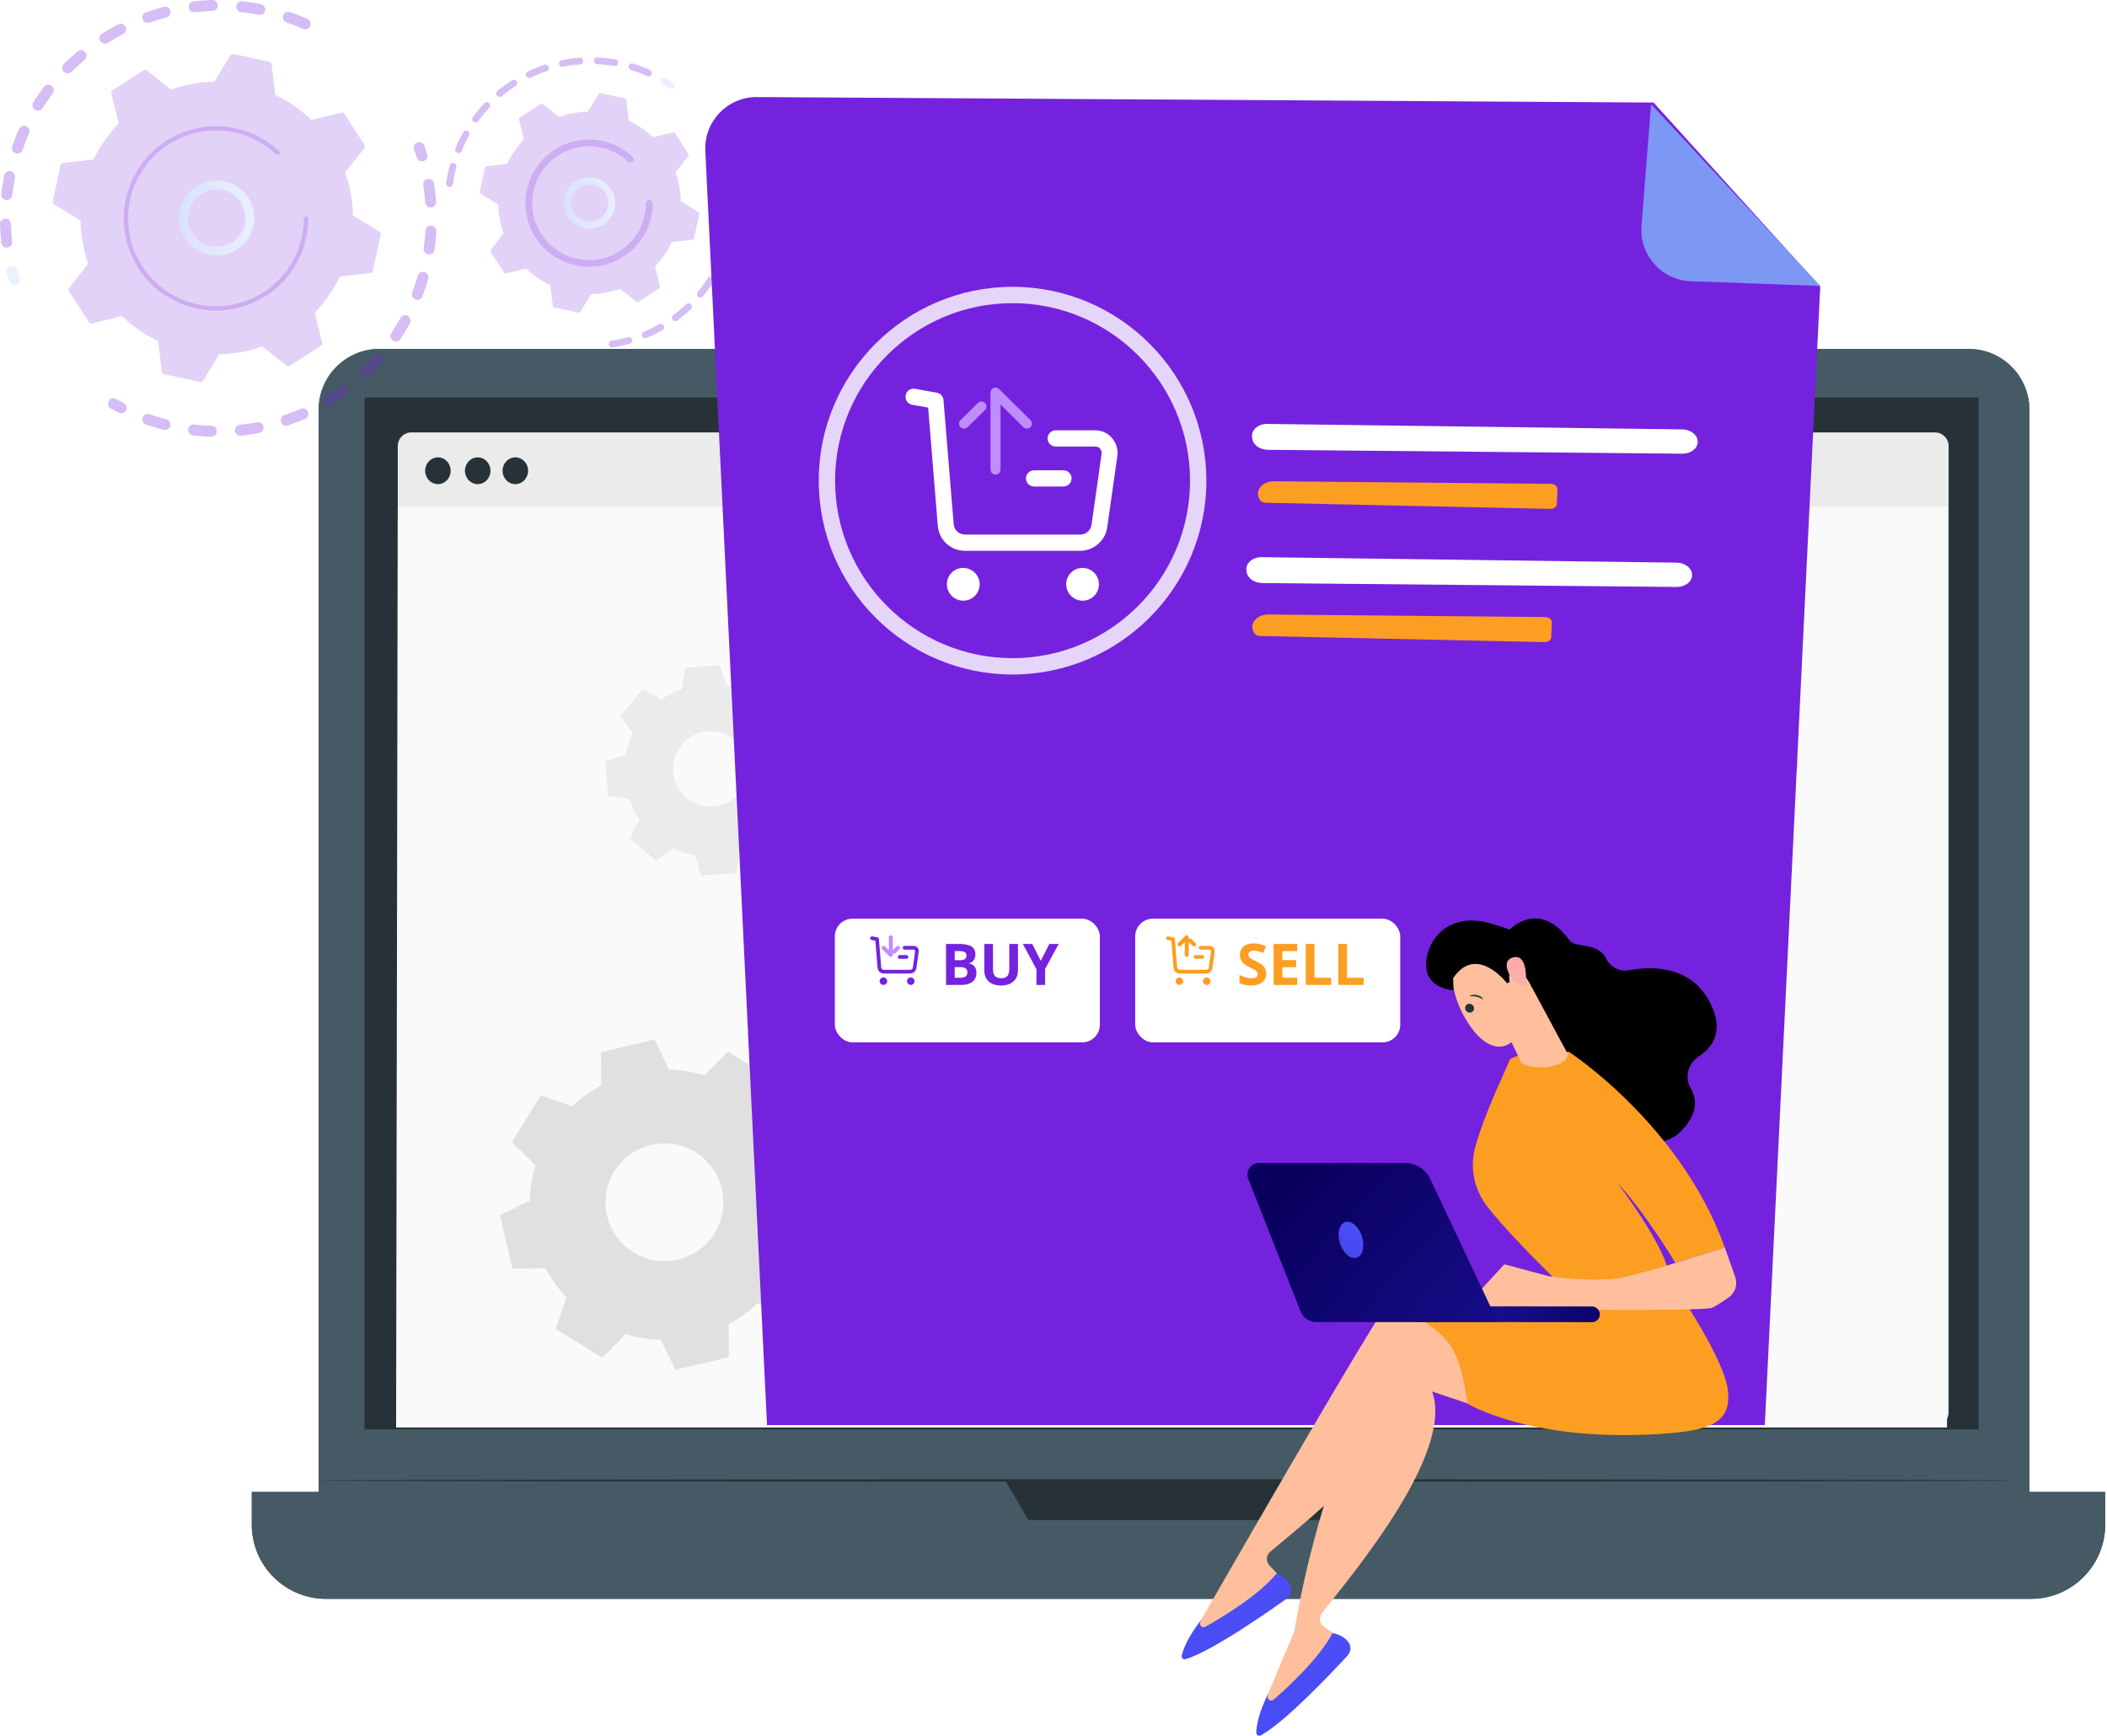<svg width="477" height="393" viewBox="0 0 477 393" fill="none" xmlns="http://www.w3.org/2000/svg">
<path d="M445.662 79H85.902C78.302 79 72.141 85.162 72.141 92.763V341.898C72.141 349.499 78.302 355.661 85.902 355.661H445.662C453.262 355.661 459.423 349.499 459.423 341.898V92.763C459.423 85.162 453.262 79 445.662 79Z" fill="#455A64"/>
<path d="M57 337.789H476.594V345.185C476.594 354.462 469.066 362 459.782 362H73.812C64.537 362 57 354.471 57 345.185V337.789Z" fill="#455A64"/>
<path d="M447.939 89.988H82.531V323.622H447.939V89.988Z" fill="#263238"/>
<path d="M227.602 335.191L232.806 344.137H306.071L310.906 335.191H227.602Z" fill="#263238"/>
<path d="M93.135 97.902H438.057C439.767 97.902 441.146 99.291 441.146 100.991V319.785C441.146 321.495 439.757 322.874 438.057 322.874H93.135C91.426 322.874 90.047 321.485 90.047 319.785V100.991C90.047 99.281 91.435 97.902 93.135 97.902Z" fill="#EBEBEB"/>
<path d="M440.78 323.204H89.672L90.05 114.707H440.78V323.204Z" fill="#FAFAFA"/>
<path d="M119.554 106.583C119.554 108.255 118.26 109.615 116.664 109.615C115.067 109.615 113.773 108.255 113.773 106.583C113.773 104.911 115.067 103.551 116.664 103.551C118.26 103.551 119.554 104.902 119.554 106.583Z" fill="#263238"/>
<path d="M102.03 106.583C102.03 108.255 100.736 109.615 99.14 109.615C97.544 109.615 96.25 108.255 96.25 106.583C96.25 104.911 97.544 103.551 99.14 103.551C100.736 103.551 102.03 104.902 102.03 106.583Z" fill="#263238"/>
<path d="M111.038 106.583C111.038 108.255 109.744 109.615 108.148 109.615C106.552 109.615 105.258 108.255 105.258 106.583C105.258 104.911 106.552 103.551 108.148 103.551C109.744 103.551 111.038 104.902 111.038 106.583Z" fill="#263238"/>
<path d="M456.091 335.192C456.091 335.343 370.132 335.466 264.121 335.466C158.111 335.466 72.133 335.343 72.133 335.192C72.133 335.041 158.073 334.918 264.121 334.918C370.17 334.918 456.091 335.041 456.091 335.192Z" fill="#263238"/>
<path d="M227.9 154.703C233.681 151.208 239.829 148.563 246.167 146.759L249.926 128.679L280.471 128.141L284.863 146.079C291.267 147.657 297.5 150.084 303.404 153.372L318.846 143.245L340.825 164.471L331.257 180.256C334.752 186.037 337.396 192.186 339.191 198.525L357.268 202.284L357.807 232.833L339.871 237.235C338.293 243.64 335.866 249.874 332.579 255.769L342.695 271.213L321.472 293.195L305.689 283.626C299.909 287.121 293.76 289.766 287.423 291.561L283.664 309.641L253.118 310.179L248.717 292.241C242.313 290.663 236.08 288.236 230.186 284.948L214.743 295.075L192.765 273.849L202.333 258.064C198.838 252.283 196.194 246.134 194.39 239.795L176.312 236.036L175.773 205.486L193.709 201.084C195.287 194.68 197.714 188.445 201.001 182.551L190.885 167.106L212.108 145.125L227.891 154.694L227.9 154.703ZM244.183 195.407C231.612 208.434 231.971 229.187 244.996 241.76C258.02 254.333 278.771 253.974 291.342 240.948C303.914 227.921 303.555 207.168 290.53 194.595C277.505 182.022 256.755 182.381 244.183 195.407Z" fill="#7522DE" fill-opacity="0.3"/>
<path d="M349.932 166.368C350.348 164.082 351.075 161.89 352.058 159.84L348.251 154.739L355.099 146.738L360.728 149.705C362.598 148.41 364.648 147.362 366.848 146.587L367.765 140.287L378.267 139.465L380.156 145.539C382.442 145.954 384.633 146.682 386.683 147.664L391.783 143.857L399.783 150.706L396.817 156.336C398.111 158.206 399.16 160.256 399.934 162.457L406.234 163.373L407.056 173.877L400.983 175.767C400.567 178.053 399.84 180.244 398.858 182.294L402.664 187.395L395.816 195.396L390.187 192.43C388.317 193.724 386.267 194.773 384.067 195.547L383.151 201.848L372.648 202.67L370.759 196.596C368.473 196.18 366.282 195.453 364.232 194.47L359.132 198.277L351.132 191.429L354.098 185.799C352.804 183.928 351.755 181.878 350.981 179.677L344.681 178.761L343.859 168.257L349.942 166.368H349.932ZM364.166 169.551C363.533 177.08 370.088 182.984 377.38 181.718C382.348 180.858 386.248 176.655 386.674 171.629C387.316 164.101 380.751 158.197 373.451 159.463C368.482 160.322 364.582 164.526 364.157 169.551H364.166Z" fill="#E0E0E0"/>
<path d="M119.925 271.836C120.001 269.087 120.454 266.404 121.238 263.835L115.883 258.564L122.437 248.003L129.54 250.459C131.495 248.617 133.696 247.021 136.123 245.726L136.067 238.217L148.175 235.383L151.462 242.137C154.21 242.222 156.893 242.666 159.462 243.45L164.732 238.094L175.292 244.65L172.836 251.753C174.678 253.709 176.274 255.909 177.568 258.337L185.077 258.28L187.91 270.381L181.157 273.668C181.072 276.417 180.628 279.1 179.844 281.669L185.199 286.94L178.645 297.501L171.542 295.045C169.587 296.887 167.386 298.484 164.959 299.778L165.015 307.288L152.907 310.121L149.62 303.367C146.872 303.282 144.189 302.838 141.62 302.054L136.35 307.41L125.79 300.855L128.246 293.751C126.404 291.796 124.808 289.595 123.514 287.167L116.005 287.224L113.172 275.123L119.925 271.836ZM137.427 275.246C139.108 282.416 146.286 286.874 153.455 285.193C160.624 283.511 165.082 276.332 163.4 269.163C161.719 261.993 154.541 257.534 147.372 259.216C140.203 260.897 135.755 268.076 137.427 275.246Z" fill="#E0E0E0"/>
<path d="M141.651 170.902C141.963 169.174 142.511 167.52 143.257 165.981L140.385 162.136L145.542 156.1L149.793 158.339C151.2 157.366 152.749 156.572 154.402 155.987L155.091 151.235L163.006 150.621L164.423 155.203C166.151 155.524 167.804 156.062 169.344 156.808L173.188 153.937L179.223 159.094L176.985 163.345C177.958 164.753 178.751 166.302 179.337 167.955L184.087 168.645L184.701 176.56L180.121 177.977C179.799 179.706 179.261 181.359 178.515 182.899L181.386 186.744L176.229 192.78L171.979 190.541C170.572 191.514 169.023 192.307 167.37 192.893L166.68 197.644L158.765 198.258L157.349 193.677C155.62 193.356 153.967 192.817 152.428 192.071L148.584 194.943L142.548 189.785L144.787 185.534C143.814 184.127 143.021 182.578 142.435 180.925L137.684 180.235L137.07 172.319L141.651 170.902ZM152.371 174.747C152.74 179.442 156.839 182.946 161.523 182.578C166.218 182.209 169.722 178.11 169.353 173.424C168.985 168.73 164.886 165.225 160.201 165.593C155.507 165.962 152.003 170.061 152.371 174.747Z" fill="#EBEBEB"/>
<path d="M350.329 256.156C350.603 254.673 351.066 253.256 351.708 251.925L349.243 248.618L353.673 243.432L357.318 245.35C358.527 244.509 359.859 243.829 361.276 243.329L361.871 239.248L368.671 238.719L369.89 242.658C371.373 242.932 372.789 243.395 374.121 244.037L377.427 241.572L382.612 246.002L380.695 249.648C381.526 250.857 382.215 252.189 382.716 253.606L386.796 254.201L387.325 261.002L383.387 262.221C383.113 263.704 382.65 265.121 382.008 266.453L384.473 269.759L380.043 274.945L376.397 273.027C375.188 273.868 373.857 274.548 372.44 275.049L371.845 279.13L365.044 279.659L363.826 275.72C362.343 275.446 360.926 274.983 359.595 274.341L356.289 276.806L351.104 272.376L353.021 268.729C352.18 267.52 351.5 266.188 351 264.771L346.92 264.176L346.391 257.375L350.329 256.156ZM359.538 259.463C359.85 263.496 363.373 266.5 367.406 266.188C371.439 265.877 374.442 262.353 374.131 258.32C373.819 254.296 370.296 251.282 366.263 251.594C362.23 251.906 359.226 255.429 359.538 259.463Z" fill="#EBEBEB"/>
<path d="M266.807 266.407H219.818C207.681 266.407 200.097 253.268 206.17 242.754L229.669 202.05L253.168 161.346C259.232 150.833 274.41 150.833 280.474 161.346L303.973 202.05L327.472 242.754C333.536 253.268 325.951 266.407 313.824 266.407H266.835H266.807Z" fill="#7522DE"/>
<path d="M317.381 247.459C317.381 247.459 317.513 247.705 317.749 248.187C317.929 248.687 318.231 249.462 318.222 250.529C318.25 251.587 317.985 252.938 317.126 254.242C316.691 254.884 316.115 255.508 315.36 256.008C314.604 256.49 313.669 256.821 312.658 256.887C304.649 256.972 293.088 256.962 278.789 256.991C264.489 257.01 247.46 257.019 228.56 257.047C226.199 257.047 223.809 257.047 221.382 257.047C218.832 257.104 216.414 255.29 215.592 252.853C215.158 251.644 215.063 250.312 215.356 249.046C215.441 248.735 215.545 248.423 215.64 248.121C215.781 247.828 215.904 247.525 216.055 247.242L216.962 245.589C218.171 243.369 219.399 241.14 220.626 238.882C225.566 229.861 230.676 220.509 235.908 210.94C241.15 201.371 246.26 192.019 251.2 182.998C253.674 178.483 256.102 174.053 258.473 169.717C259.077 168.631 259.634 167.554 260.277 166.486C260.919 165.409 261.835 164.474 262.921 163.86C265.084 162.594 267.823 162.509 270.024 163.539C271.129 164.049 272.111 164.814 272.829 165.787C273.537 166.779 274.028 167.809 274.595 168.819C275.7 170.841 276.786 172.834 277.863 174.799C280.007 178.729 282.094 182.545 284.106 186.238C288.13 193.616 291.879 200.493 295.308 206.774C302.137 219.328 307.672 229.483 311.497 236.521C313.395 240.025 314.869 242.755 315.879 244.616C316.37 245.532 316.748 246.241 317.003 246.732C317.258 247.214 317.372 247.459 317.372 247.459C317.372 247.459 317.22 247.223 316.956 246.76C316.682 246.279 316.295 245.58 315.785 244.673C314.755 242.821 313.253 240.11 311.327 236.615C307.464 229.597 301.891 219.461 295.006 206.944C291.568 200.672 287.799 193.814 283.757 186.437C281.736 182.753 279.648 178.936 277.495 175.007C276.418 173.042 275.322 171.049 274.217 169.027C273.651 168.026 273.141 166.959 272.479 166.061C271.799 165.154 270.874 164.436 269.835 163.955C267.757 162.982 265.179 163.076 263.148 164.257C262.128 164.833 261.278 165.712 260.673 166.722C260.059 167.752 259.483 168.867 258.888 169.944C256.517 174.289 254.09 178.719 251.625 183.234C246.685 192.265 241.575 201.607 236.343 211.186C231.101 220.755 225.991 230.097 221.052 239.118C219.814 241.376 218.596 243.605 217.377 245.825C216.801 246.949 216.055 247.988 215.81 249.169C215.545 250.34 215.63 251.587 216.027 252.702C216.792 254.969 219.021 256.632 221.373 256.594C223.791 256.594 226.19 256.594 228.551 256.594C247.45 256.613 264.48 256.632 278.779 256.651C293.07 256.669 304.63 256.688 312.64 256.698C313.622 256.641 314.519 256.32 315.265 255.867C316.002 255.394 316.569 254.78 317.003 254.166C317.863 252.9 318.137 251.578 318.127 250.539C318.089 248.423 317.296 247.478 317.381 247.459Z" fill="#263238"/>
<path d="M259.195 238.758C259.195 234.593 262.511 231.485 267.252 231.485C271.993 231.485 275.233 234.593 275.233 238.758C275.233 242.924 271.984 246.174 267.252 246.174C262.52 246.174 259.195 242.858 259.195 238.758ZM259.261 196.09H275.223L272.541 227.527H261.878L259.261 196.09Z" fill="white"/>
<path d="M269.054 156.677C269.016 156.781 267.958 156.148 266.059 156.063C264.199 155.95 261.516 156.564 259.25 158.34C256.983 160.125 255.604 162.44 254.744 164.121C253.885 165.821 253.488 166.946 253.413 166.917C253.384 166.908 253.45 166.615 253.611 166.105C253.772 165.595 254.036 164.858 254.433 163.979C255.217 162.241 256.586 159.823 258.947 157.962C261.318 156.101 264.152 155.516 266.088 155.723C267.061 155.818 267.826 156.045 268.326 156.271C268.827 156.489 269.072 156.659 269.063 156.687L269.054 156.677Z" fill="white"/>
<path d="M249.408 173.947C249.294 173.881 249.757 172.88 250.437 171.718C251.127 170.556 251.778 169.668 251.892 169.734C252.005 169.8 251.542 170.801 250.853 171.963C250.163 173.125 249.512 174.013 249.398 173.947H249.408Z" fill="white"/>
<g opacity="0.3">
<path d="M290.369 178.539L217.189 223.645L207.688 240.11L295.535 187.494L290.369 178.539Z" fill="white"/>
</g>
<path d="M445.662 79H85.902C78.302 79 72.141 85.162 72.141 92.763V341.898C72.141 349.499 78.302 355.661 85.902 355.661H445.662C453.262 355.661 459.423 349.499 459.423 341.898V92.763C459.423 85.162 453.262 79 445.662 79Z" fill="#455A64"/>
<path d="M57 337.789H476.594V345.185C476.594 354.462 469.066 362 459.782 362H73.812C64.537 362 57 354.471 57 345.185V337.789Z" fill="#455A64"/>
<path d="M447.939 89.988H82.531V323.622H447.939V89.988Z" fill="#263238"/>
<path d="M227.602 335.191L232.806 344.137H306.071L310.906 335.191H227.602Z" fill="#263238"/>
<path d="M93.135 97.902H438.057C439.767 97.902 441.146 99.291 441.146 100.991V319.785C441.146 321.495 439.757 322.874 438.057 322.874H93.135C91.426 322.874 90.047 321.485 90.047 319.785V100.991C90.047 99.281 91.435 97.902 93.135 97.902Z" fill="#EBEBEB"/>
<path d="M440.78 323.204H89.672L90.05 114.707H440.78V323.204Z" fill="#FAFAFA"/>
<path d="M119.554 106.583C119.554 108.255 118.26 109.615 116.664 109.615C115.067 109.615 113.773 108.255 113.773 106.583C113.773 104.911 115.067 103.551 116.664 103.551C118.26 103.551 119.554 104.902 119.554 106.583Z" fill="#263238"/>
<path d="M102.03 106.583C102.03 108.255 100.736 109.615 99.14 109.615C97.544 109.615 96.25 108.255 96.25 106.583C96.25 104.911 97.544 103.551 99.14 103.551C100.736 103.551 102.03 104.902 102.03 106.583Z" fill="#263238"/>
<path d="M111.038 106.583C111.038 108.255 109.744 109.615 108.148 109.615C106.552 109.615 105.258 108.255 105.258 106.583C105.258 104.911 106.552 103.551 108.148 103.551C109.744 103.551 111.038 104.902 111.038 106.583Z" fill="#263238"/>
<path d="M456.091 335.192C456.091 335.343 370.132 335.466 264.121 335.466C158.111 335.466 72.133 335.343 72.133 335.192C72.133 335.041 158.073 334.918 264.121 334.918C370.17 334.918 456.091 335.041 456.091 335.192Z" fill="#263238"/>
<path d="M227.9 154.703C233.681 151.208 239.829 148.563 246.167 146.759L249.926 128.679L280.471 128.141L284.863 146.079C291.267 147.657 297.5 150.084 303.404 153.372L318.846 143.245L340.825 164.471L331.257 180.256C334.752 186.037 337.396 192.186 339.191 198.525L357.268 202.284L357.807 232.833L339.871 237.235C338.293 243.64 335.866 249.874 332.579 255.769L342.695 271.213L321.472 293.195L305.689 283.626C299.909 287.121 293.76 289.766 287.423 291.561L283.664 309.641L253.118 310.179L248.717 292.241C242.313 290.663 236.08 288.236 230.186 284.948L214.743 295.075L192.765 273.849L202.333 258.064C198.838 252.283 196.194 246.134 194.39 239.795L176.312 236.036L175.773 205.486L193.709 201.084C195.287 194.68 197.714 188.445 201.001 182.551L190.885 167.106L212.108 145.125L227.891 154.694L227.9 154.703ZM244.183 195.407C231.612 208.434 231.971 229.187 244.996 241.76C258.02 254.333 278.771 253.974 291.342 240.948C303.914 227.921 303.555 207.168 290.53 194.595C277.505 182.022 256.755 182.381 244.183 195.407Z" fill="#7522DE" fill-opacity="0.3"/>
<path d="M349.932 166.368C350.348 164.082 351.075 161.89 352.058 159.84L348.251 154.739L355.099 146.738L360.728 149.705C362.598 148.41 364.648 147.362 366.848 146.587L367.765 140.287L378.267 139.465L380.156 145.539C382.442 145.954 384.633 146.682 386.683 147.664L391.783 143.857L399.783 150.706L396.817 156.336C398.111 158.206 399.16 160.256 399.934 162.457L406.234 163.373L407.056 173.877L400.983 175.767C400.567 178.053 399.84 180.244 398.858 182.294L402.664 187.395L395.816 195.396L390.187 192.43C388.317 193.724 386.267 194.773 384.067 195.547L383.151 201.848L372.648 202.67L370.759 196.596C368.473 196.18 366.282 195.453 364.232 194.47L359.132 198.277L351.132 191.429L354.098 185.799C352.804 183.928 351.755 181.878 350.981 179.677L344.681 178.761L343.859 168.257L349.942 166.368H349.932ZM364.166 169.551C363.533 177.08 370.088 182.984 377.38 181.718C382.348 180.858 386.248 176.655 386.674 171.629C387.316 164.101 380.751 158.197 373.451 159.463C368.482 160.322 364.582 164.526 364.157 169.551H364.166Z" fill="#E0E0E0"/>
<path d="M119.925 271.836C120.001 269.087 120.454 266.404 121.238 263.835L115.883 258.564L122.437 248.003L129.54 250.459C131.495 248.617 133.696 247.021 136.123 245.726L136.067 238.217L148.175 235.383L151.462 242.137C154.21 242.222 156.893 242.666 159.462 243.45L164.732 238.094L175.292 244.65L172.836 251.753C174.678 253.709 176.274 255.909 177.568 258.337L185.077 258.28L187.91 270.381L181.157 273.668C181.072 276.417 180.628 279.1 179.844 281.669L185.199 286.94L178.645 297.501L171.542 295.045C169.587 296.887 167.386 298.484 164.959 299.778L165.015 307.288L152.907 310.121L149.62 303.367C146.872 303.282 144.189 302.838 141.62 302.054L136.35 307.41L125.79 300.855L128.246 293.751C126.404 291.796 124.808 289.595 123.514 287.167L116.005 287.224L113.172 275.123L119.925 271.836ZM137.427 275.246C139.108 282.416 146.286 286.874 153.455 285.193C160.624 283.511 165.082 276.332 163.4 269.163C161.719 261.993 154.541 257.534 147.372 259.216C140.203 260.897 135.755 268.076 137.427 275.246Z" fill="#E0E0E0"/>
<path d="M141.651 170.902C141.963 169.174 142.511 167.52 143.257 165.981L140.385 162.136L145.542 156.1L149.793 158.339C151.2 157.366 152.749 156.572 154.402 155.987L155.091 151.235L163.006 150.621L164.423 155.203C166.151 155.524 167.804 156.062 169.344 156.808L173.188 153.937L179.223 159.094L176.985 163.345C177.958 164.753 178.751 166.302 179.337 167.955L184.087 168.645L184.701 176.56L180.121 177.977C179.799 179.706 179.261 181.359 178.515 182.899L181.386 186.744L176.229 192.78L171.979 190.541C170.572 191.514 169.023 192.307 167.37 192.893L166.68 197.644L158.765 198.258L157.349 193.677C155.62 193.356 153.967 192.817 152.428 192.071L148.584 194.943L142.548 189.785L144.787 185.534C143.814 184.127 143.021 182.578 142.435 180.925L137.684 180.235L137.07 172.319L141.651 170.902ZM152.371 174.747C152.74 179.442 156.839 182.946 161.523 182.578C166.218 182.209 169.722 178.11 169.353 173.424C168.985 168.73 164.886 165.225 160.201 165.593C155.507 165.962 152.003 170.061 152.371 174.747Z" fill="#EBEBEB"/>
<path d="M350.329 256.156C350.603 254.673 351.066 253.256 351.708 251.925L349.243 248.618L353.673 243.432L357.318 245.35C358.527 244.509 359.859 243.829 361.276 243.329L361.871 239.248L368.671 238.719L369.89 242.658C371.373 242.932 372.789 243.395 374.121 244.037L377.427 241.572L382.612 246.002L380.695 249.648C381.526 250.857 382.215 252.189 382.716 253.606L386.796 254.201L387.325 261.002L383.387 262.221C383.113 263.704 382.65 265.121 382.008 266.453L384.473 269.759L380.043 274.945L376.397 273.027C375.188 273.868 373.857 274.548 372.44 275.049L371.845 279.13L365.044 279.659L363.826 275.72C362.343 275.446 360.926 274.983 359.595 274.341L356.289 276.806L351.104 272.376L353.021 268.729C352.18 267.52 351.5 266.188 351 264.771L346.92 264.176L346.391 257.375L350.329 256.156ZM359.538 259.463C359.85 263.496 363.373 266.5 367.406 266.188C371.439 265.877 374.442 262.353 374.131 258.32C373.819 254.296 370.296 251.282 366.263 251.594C362.23 251.906 359.226 255.429 359.538 259.463Z" fill="#EBEBEB"/>
<path d="M266.807 266.407H219.818C207.681 266.407 200.097 253.268 206.17 242.754L229.669 202.05L253.168 161.346C259.232 150.833 274.41 150.833 280.474 161.346L303.973 202.05L327.472 242.754C333.536 253.268 325.951 266.407 313.824 266.407H266.835H266.807Z" fill="#7522DE"/>
<path d="M317.381 247.459C317.381 247.459 317.513 247.705 317.749 248.187C317.929 248.687 318.231 249.462 318.222 250.529C318.25 251.587 317.985 252.938 317.126 254.242C316.691 254.884 316.115 255.508 315.36 256.008C314.604 256.49 313.669 256.821 312.658 256.887C304.649 256.972 293.088 256.962 278.789 256.991C264.489 257.01 247.46 257.019 228.56 257.047C226.199 257.047 223.809 257.047 221.382 257.047C218.832 257.104 216.414 255.29 215.592 252.853C215.158 251.644 215.063 250.312 215.356 249.046C215.441 248.735 215.545 248.423 215.64 248.121C215.781 247.828 215.904 247.525 216.055 247.242L216.962 245.589C218.171 243.369 219.399 241.14 220.626 238.882C225.566 229.861 230.676 220.509 235.908 210.94C241.15 201.371 246.26 192.019 251.2 182.998C253.674 178.483 256.102 174.053 258.473 169.717C259.077 168.631 259.634 167.554 260.277 166.486C260.919 165.409 261.835 164.474 262.921 163.86C265.084 162.594 267.823 162.509 270.024 163.539C271.129 164.049 272.111 164.814 272.829 165.787C273.537 166.779 274.028 167.809 274.595 168.819C275.7 170.841 276.786 172.834 277.863 174.799C280.007 178.729 282.094 182.545 284.106 186.238C288.13 193.616 291.879 200.493 295.308 206.774C302.137 219.328 307.672 229.483 311.497 236.521C313.395 240.025 314.869 242.755 315.879 244.616C316.37 245.532 316.748 246.241 317.003 246.732C317.258 247.214 317.372 247.459 317.372 247.459C317.372 247.459 317.22 247.223 316.956 246.76C316.682 246.279 316.295 245.58 315.785 244.673C314.755 242.821 313.253 240.11 311.327 236.615C307.464 229.597 301.891 219.461 295.006 206.944C291.568 200.672 287.799 193.814 283.757 186.437C281.736 182.753 279.648 178.936 277.495 175.007C276.418 173.042 275.322 171.049 274.217 169.027C273.651 168.026 273.141 166.959 272.479 166.061C271.799 165.154 270.874 164.436 269.835 163.955C267.757 162.982 265.179 163.076 263.148 164.257C262.128 164.833 261.278 165.712 260.673 166.722C260.059 167.752 259.483 168.867 258.888 169.944C256.517 174.289 254.09 178.719 251.625 183.234C246.685 192.265 241.575 201.607 236.343 211.186C231.101 220.755 225.991 230.097 221.052 239.118C219.814 241.376 218.596 243.605 217.377 245.825C216.801 246.949 216.055 247.988 215.81 249.169C215.545 250.34 215.63 251.587 216.027 252.702C216.792 254.969 219.021 256.632 221.373 256.594C223.791 256.594 226.19 256.594 228.551 256.594C247.45 256.613 264.48 256.632 278.779 256.651C293.07 256.669 304.63 256.688 312.64 256.698C313.622 256.641 314.519 256.32 315.265 255.867C316.002 255.394 316.569 254.78 317.003 254.166C317.863 252.9 318.137 251.578 318.127 250.539C318.089 248.423 317.296 247.478 317.381 247.459Z" fill="#263238"/>
<path d="M259.195 238.758C259.195 234.593 262.511 231.485 267.252 231.485C271.993 231.485 275.233 234.593 275.233 238.758C275.233 242.924 271.984 246.174 267.252 246.174C262.52 246.174 259.195 242.858 259.195 238.758ZM259.261 196.09H275.223L272.541 227.527H261.878L259.261 196.09Z" fill="white"/>
<path d="M269.054 156.677C269.016 156.781 267.958 156.148 266.059 156.063C264.199 155.95 261.516 156.564 259.25 158.34C256.983 160.125 255.604 162.44 254.744 164.121C253.885 165.821 253.488 166.946 253.413 166.917C253.384 166.908 253.45 166.615 253.611 166.105C253.772 165.595 254.036 164.858 254.433 163.979C255.217 162.241 256.586 159.823 258.947 157.962C261.318 156.101 264.152 155.516 266.088 155.723C267.061 155.818 267.826 156.045 268.326 156.271C268.827 156.489 269.072 156.659 269.063 156.687L269.054 156.677Z" fill="white"/>
<path d="M249.408 173.947C249.294 173.881 249.757 172.88 250.437 171.718C251.127 170.556 251.778 169.668 251.892 169.734C252.005 169.8 251.542 170.801 250.853 171.963C250.163 173.125 249.512 174.013 249.398 173.947H249.408Z" fill="white"/>
<g opacity="0.3">
<path d="M290.369 178.539L217.189 223.645L207.688 240.11L295.535 187.494L290.369 178.539Z" fill="white"/>
</g>
<g clip-path="url(#clip0_5272_1527)">
<path d="M374.349 23.216L171.355 21.973C164.685 21.932 159.348 27.506 159.679 34.17L173.644 322.639H399.537L412.079 64.908L374.347 23.216H374.349Z" fill="#7522DE"/>
<path d="M382.79 63.673C376.178 63.44 371.094 57.74 371.615 51.143L373.79 23.598L412.12 64.74L382.789 63.673H382.79Z" fill="#7D97F4"/>
<path d="M286.931 95.98C303.099 96.208 365.168 97.017 380.841 97.219C382.818 97.245 384.403 98.553 384.343 100.105C384.286 101.582 382.752 102.739 380.87 102.721L287.006 101.839C285.197 101.823 283.678 100.725 283.5 99.307L283.455 98.948C283.251 97.328 284.863 95.948 286.931 95.977V95.98Z" fill="white"/>
<path d="M285.248 113.21C285.509 113.582 286.001 113.819 286.536 113.83L350.958 115.215C351.768 115.232 352.433 114.737 352.458 114.103L352.587 110.767C352.613 110.104 351.932 109.548 351.089 109.54L288.435 108.965C285.644 108.939 283.893 111.273 285.25 113.211L285.248 113.21Z" fill="#FC9E22"/>
<path d="M285.657 126.146C301.825 126.375 363.894 127.183 379.568 127.387C381.545 127.413 383.129 128.721 383.069 130.273C383.012 131.75 381.478 132.907 379.596 132.889L285.732 132.007C283.924 131.991 282.404 130.893 282.226 129.475L282.181 129.116C281.978 127.496 283.589 126.116 285.657 126.145V126.146Z" fill="white"/>
<path d="M283.975 143.374C284.236 143.746 284.728 143.983 285.263 143.994L349.684 145.379C350.494 145.396 351.16 144.902 351.184 144.267L351.314 140.931C351.339 140.268 350.659 139.712 349.816 139.704L287.161 139.129C284.37 139.103 282.62 141.437 283.976 143.375L283.975 143.374Z" fill="#FC9E22"/>
<path opacity="0.81" d="M229.229 152.713C205.035 152.713 185.352 133.025 185.352 108.825C185.352 84.625 205.035 64.938 229.229 64.938C253.424 64.938 273.107 84.625 273.107 108.825C273.107 133.025 253.424 152.713 229.229 152.713ZM229.229 68.638C207.076 68.638 189.052 86.667 189.052 108.825C189.052 130.984 207.076 149.012 229.229 149.012C251.383 149.012 269.407 130.984 269.407 108.825C269.407 86.667 251.383 68.638 229.229 68.638Z" fill="white"/>
<g opacity="0.3">
<path d="M152.657 19.595C152.758 19.281 152.648 18.923 152.36 18.728C151.825 18.361 151.27 18.006 150.713 17.672C150.352 17.454 149.882 17.572 149.664 17.934C149.446 18.295 149.565 18.766 149.927 18.983C150.458 19.301 150.985 19.64 151.497 19.99C151.845 20.228 152.321 20.14 152.56 19.791C152.602 19.728 152.633 19.663 152.655 19.595H152.657Z" fill="#BDD0FB"/>
<path d="M147.486 16.808C147.315 17.194 146.864 17.369 146.478 17.198C145.504 16.767 144.495 16.383 143.482 16.052C143.268 15.983 143.052 15.915 142.836 15.85C142.433 15.727 142.203 15.301 142.325 14.897C142.456 14.519 142.874 14.264 143.279 14.386C143.506 14.454 143.73 14.524 143.955 14.598C145.017 14.943 146.074 15.348 147.096 15.799C147.458 15.959 147.634 16.366 147.515 16.735C147.507 16.759 147.497 16.784 147.488 16.808H147.486ZM139.057 14.955C137.784 14.735 136.486 14.591 135.199 14.529C134.777 14.508 134.452 14.149 134.472 13.728C134.493 13.308 134.851 12.98 135.273 13.001C136.622 13.066 137.982 13.217 139.318 13.448C139.734 13.52 140.012 13.916 139.942 14.333C139.935 14.37 139.926 14.405 139.915 14.439C139.799 14.795 139.436 15.021 139.057 14.955ZM131.317 14.583C130.03 14.681 128.737 14.862 127.471 15.118C127.058 15.203 126.655 14.935 126.571 14.522C126.486 14.106 126.753 13.704 127.167 13.621C128.495 13.352 129.852 13.163 131.2 13.059C131.621 13.027 131.988 13.342 132.021 13.763C132.028 13.865 132.016 13.966 131.986 14.058C131.893 14.344 131.635 14.56 131.317 14.584V14.583ZM123.721 16.124C122.497 16.536 121.285 17.027 120.124 17.584C119.742 17.766 119.286 17.606 119.104 17.225C118.921 16.845 119.082 16.388 119.462 16.204C120.681 15.62 121.949 15.105 123.235 14.674C123.634 14.54 124.069 14.756 124.203 15.156C124.256 15.318 124.255 15.486 124.206 15.635C124.134 15.858 123.961 16.044 123.722 16.124H123.721ZM116.731 19.473C115.644 20.169 114.589 20.94 113.596 21.764C113.271 22.033 112.789 21.988 112.52 21.663C112.251 21.338 112.294 20.856 112.62 20.586C113.661 19.723 114.766 18.917 115.906 18.186C116.262 17.959 116.735 18.062 116.962 18.417C117.091 18.618 117.114 18.856 117.045 19.067C116.992 19.229 116.885 19.375 116.731 19.475V19.473ZM110.767 24.418C109.882 25.357 109.048 26.36 108.288 27.4C108.04 27.741 107.561 27.814 107.22 27.566C106.879 27.317 106.806 26.84 107.054 26.497C107.852 25.407 108.727 24.354 109.655 23.369C109.945 23.061 110.429 23.047 110.736 23.336C110.958 23.545 111.028 23.857 110.938 24.13C110.904 24.235 110.848 24.332 110.767 24.418ZM106.194 30.669C105.569 31.793 105.007 32.971 104.522 34.173C104.363 34.564 103.918 34.753 103.527 34.595C103.135 34.438 102.952 33.995 103.104 33.599C103.612 32.341 104.204 31.105 104.859 29.927C105.064 29.558 105.53 29.425 105.898 29.63C106.223 29.811 106.364 30.193 106.254 30.534C106.239 30.58 106.22 30.625 106.196 30.67L106.194 30.669ZM101.658 42.314C101.24 42.256 100.949 41.87 101.007 41.451C101.169 40.293 101.396 39.124 101.683 37.98C101.725 37.806 101.771 37.633 101.816 37.461C101.912 37.051 102.345 36.811 102.754 36.921C103.161 37.031 103.403 37.45 103.293 37.857C103.25 38.019 103.207 38.182 103.167 38.348C102.892 39.444 102.675 40.558 102.521 41.663C102.514 41.708 102.505 41.753 102.491 41.795C102.379 42.142 102.032 42.367 101.658 42.316V42.314Z" fill="#7522DE"/>
</g>
<g opacity="0.3">
<path d="M164.974 56.646C164.546 57.909 164.036 59.155 163.461 60.352C163.278 60.733 162.821 60.894 162.441 60.71C162.06 60.526 161.905 60.068 162.083 59.689C162.632 58.547 163.117 57.358 163.526 56.154C163.662 55.754 164.097 55.54 164.497 55.676C164.893 55.81 165.107 56.238 164.978 56.636L164.975 56.646H164.974ZM165.124 53.373C164.711 53.286 164.446 52.881 164.533 52.468C164.794 51.224 164.983 49.953 165.093 48.688C165.131 48.27 165.501 47.956 165.922 47.994C166.343 48.03 166.653 48.401 166.617 48.821C166.501 50.147 166.303 51.48 166.028 52.782C166.023 52.809 166.016 52.836 166.006 52.862C165.887 53.229 165.509 53.455 165.122 53.373H165.124ZM161.506 63.848C160.784 64.97 159.989 66.057 159.141 67.079C158.872 67.404 158.389 67.449 158.065 67.18C157.74 66.91 157.696 66.429 157.965 66.103C158.774 65.129 159.533 64.092 160.22 63.022C160.449 62.667 160.921 62.564 161.276 62.792C161.575 62.984 161.695 63.349 161.59 63.672C161.57 63.733 161.542 63.793 161.506 63.85V63.848ZM165.985 45.607C165.563 45.622 165.209 45.291 165.194 44.87C165.149 43.601 165.025 42.322 164.826 41.069C164.76 40.651 165.044 40.26 165.46 40.193C165.877 40.127 166.269 40.411 166.335 40.828C166.544 42.142 166.675 43.485 166.721 44.816C166.724 44.908 166.712 44.997 166.684 45.08C166.588 45.376 166.315 45.596 165.985 45.607ZM156.403 69.997C155.436 70.911 154.403 71.774 153.331 72.565C152.991 72.815 152.513 72.743 152.261 72.403C152.01 72.063 152.082 71.585 152.423 71.333C153.445 70.58 154.43 69.757 155.353 68.885C155.66 68.596 156.144 68.609 156.433 68.917C156.632 69.127 156.687 69.421 156.604 69.679C156.566 69.796 156.498 69.907 156.402 69.999L156.403 69.997ZM149.973 74.743C148.813 75.4 147.602 75.991 146.376 76.502C145.986 76.664 145.539 76.48 145.377 76.09C145.216 75.702 145.399 75.253 145.789 75.09C146.959 74.603 148.113 74.038 149.22 73.413C149.587 73.205 150.055 73.334 150.263 73.702C150.373 73.897 150.388 74.118 150.324 74.315C150.267 74.491 150.146 74.647 149.973 74.745V74.743ZM142.592 77.814C141.308 78.174 139.989 78.457 138.677 78.658C138.258 78.722 137.87 78.435 137.806 78.016C137.742 77.599 138.03 77.209 138.446 77.145C139.699 76.955 140.954 76.684 142.179 76.34C142.585 76.226 143.007 76.464 143.122 76.871C143.164 77.021 143.158 77.174 143.113 77.312C143.037 77.547 142.849 77.742 142.593 77.814H142.592Z" fill="#7522DE"/>
<path d="M165.45 37.331C165.496 37.191 165.502 37.036 165.457 36.884C165.276 36.255 165.075 35.628 164.86 35.022C164.719 34.624 164.283 34.414 163.885 34.556C163.488 34.697 163.279 35.133 163.418 35.532C163.624 36.111 163.814 36.707 163.988 37.308C164.105 37.715 164.529 37.948 164.934 37.831C165.186 37.758 165.374 37.565 165.449 37.333L165.45 37.331Z" fill="#7522DE"/>
</g>
<path d="M152.798 30.128C152.709 29.99 152.541 29.923 152.381 29.961L147.804 31.081C146.223 29.551 144.385 28.262 142.34 27.291L141.783 22.613C141.764 22.449 141.642 22.316 141.48 22.28L135.956 21.083C135.795 21.048 135.629 21.12 135.543 21.261L133.1 25.287C130.836 25.325 128.631 25.737 126.557 26.475L122.854 23.561C122.724 23.459 122.544 23.451 122.406 23.539L117.654 26.599C117.515 26.688 117.449 26.855 117.487 27.016L118.606 31.594C117.076 33.176 115.788 35.013 114.816 37.059L110.141 37.616C109.976 37.635 109.843 37.757 109.808 37.919L108.61 43.444C108.575 43.606 108.647 43.772 108.788 43.857L112.813 46.301C112.852 48.566 113.263 50.772 114.001 52.846L111.088 56.549C110.986 56.678 110.978 56.859 111.066 56.998L114.126 61.751C114.216 61.889 114.383 61.956 114.543 61.917L119.12 60.797C120.702 62.327 122.539 63.616 124.584 64.588L125.141 69.264C125.16 69.429 125.282 69.562 125.444 69.597L130.968 70.795C131.13 70.83 131.295 70.758 131.381 70.617L133.824 66.591C136.088 66.553 138.294 66.141 140.367 65.403L144.07 68.317C144.199 68.419 144.38 68.427 144.519 68.339L149.271 65.279C149.409 65.19 149.476 65.022 149.438 64.862L148.318 60.284C149.848 58.702 151.136 56.865 152.108 54.819L156.784 54.262C156.948 54.243 157.081 54.12 157.117 53.959L158.314 48.434C158.349 48.272 158.277 48.106 158.136 48.02L154.111 45.577C154.073 43.312 153.66 41.106 152.923 39.032L155.837 35.329C155.939 35.2 155.947 35.019 155.858 34.88L152.8 30.127L152.798 30.128Z" fill="#7522DE" fill-opacity="0.2"/>
<path d="M138.641 48.51C137.955 49.895 136.77 50.928 135.306 51.421C133.843 51.915 132.274 51.807 130.89 51.121C128.033 49.703 126.866 46.231 128.281 43.368C129.699 40.511 133.175 39.341 136.032 40.759C137.415 41.445 138.449 42.63 138.942 44.094C139.343 45.285 139.347 46.543 138.966 47.718C138.879 47.987 138.77 48.253 138.642 48.511L138.641 48.51ZM131.569 49.751C132.587 50.257 133.741 50.335 134.818 49.972C135.895 49.61 136.766 48.85 137.271 47.832C137.775 46.812 137.854 45.66 137.493 44.582C137.131 43.505 136.37 42.634 135.352 42.129C133.252 41.086 130.694 41.947 129.651 44.048C129.557 44.238 129.478 44.431 129.414 44.627C128.773 46.599 129.659 48.802 131.569 49.751Z" fill="url(#paint0_linear_5272_1527)"/>
<path d="M147.054 50.463C147.203 50.002 147.331 49.532 147.435 49.05C147.643 48.091 147.753 47.111 147.764 46.133V46.001C147.764 45.661 147.544 45.373 147.237 45.272C147.162 45.248 147.082 45.236 147.001 45.236C146.578 45.236 146.238 45.578 146.236 45.999C146.236 46.913 146.135 47.829 145.941 48.725C145.93 48.774 145.919 48.824 145.908 48.873C145.428 50.988 144.44 52.904 143.045 54.49C142.288 55.352 141.409 56.116 140.426 56.761C140.418 56.767 140.41 56.772 140.402 56.778C140.377 56.794 140.353 56.81 140.328 56.825C137.437 58.687 133.995 59.311 130.634 58.583C130.199 58.489 129.773 58.373 129.356 58.237C126.547 57.324 124.158 55.487 122.537 52.969C120.675 50.077 120.051 46.634 120.78 43.273C121.508 39.914 123.502 37.036 126.392 35.174C129.284 33.312 132.726 32.688 136.086 33.416C136.514 33.509 136.935 33.623 137.348 33.758C139.141 34.341 140.785 35.31 142.16 36.599C142.245 36.678 142.342 36.735 142.447 36.769C142.72 36.858 143.031 36.788 143.241 36.566C143.529 36.257 143.515 35.775 143.205 35.484C141.667 34.04 139.827 32.956 137.823 32.303C137.359 32.152 136.889 32.025 136.411 31.921C132.651 31.107 128.798 31.804 125.564 33.888C122.33 35.972 120.098 39.186 119.285 42.95C118.47 46.71 119.168 50.562 121.251 53.798C123.064 56.615 125.737 58.67 128.88 59.693C129.346 59.845 129.824 59.975 130.311 60.079C137.59 61.656 144.799 57.403 147.055 50.466L147.054 50.463Z" fill="#7522DE" fill-opacity="0.2"/>
<path d="M271.886 366.816C271.958 366.788 310.88 298.611 316.139 292.196C317.023 291.116 318.393 290.567 319.779 290.732L330.643 292.027L343.406 319.643L322.144 307.258C324.247 321.812 296.934 343.441 287.566 351.333C286.615 352.134 286.537 353.569 287.396 354.467L291.136 358.383C284.996 364.608 277.911 368.606 269.914 370.454L271.886 366.817V366.816Z" fill="#FFBF9D"/>
<path d="M288.975 356.27C288.975 356.27 291.362 357.04 292.17 359.167C292.557 360.185 292.14 361.337 291.255 361.971C287.325 364.787 274.36 373.88 268.378 375.661C267.888 375.806 267.422 375.363 267.532 374.863C267.839 373.473 268.832 370.697 272.031 366.633L271.744 367.214C271.382 367.949 272.181 368.714 272.895 368.31C276.897 366.051 285.046 361.105 288.975 356.27Z" fill="url(#paint1_linear_5272_1527)"/>
<path d="M287.047 383.549C287.113 383.506 292.952 369.434 293.017 369.393C298.371 336.788 311.434 308.863 315.286 301.516C315.934 300.28 317.164 299.465 318.554 299.345L329.455 298.414L347.542 322.875L324.214 315.05C329.219 328.877 306.846 355.588 299.269 365.212C298.5 366.189 298.713 367.61 299.737 368.316L304.191 371.393C299.438 378.732 293.308 384.081 285.852 387.509L287.046 383.547L287.047 383.549Z" fill="#FFBF9D"/>
<path d="M301.651 369.763C301.651 369.763 304.145 370.035 305.367 371.954C305.951 372.871 305.776 374.085 305.038 374.884C301.759 378.439 290.903 389.967 285.405 392.922C284.954 393.164 284.407 392.824 284.414 392.312C284.433 390.889 284.845 387.969 287.155 383.341L286.992 383.968C286.785 384.762 287.723 385.349 288.341 384.809C291.802 381.786 298.784 375.294 301.653 369.762L301.651 369.763Z" fill="url(#paint2_linear_5272_1527)"/>
<path d="M380.48 293.262C380.48 293.262 390.341 307.933 391.15 314.624C391.958 321.317 388.423 323.63 378.102 324.484C347.387 327.024 332.246 317.815 332.246 317.815C330.145 304.415 328.65 301.007 311.102 293.721C311.102 293.721 333.297 295.484 337.764 293.75C342.231 292.016 380.48 293.261 380.48 293.261V293.262Z" fill="#FC9E22"/>
<path d="M341.156 211.068C341.156 211.068 348.024 202.94 355.327 212.912C356.649 214.718 361.728 213.229 363.591 217.008C364.553 218.96 366.63 220.069 368.769 219.675C374.097 218.692 382.806 218.61 387.106 226.96C390.388 233.335 387.855 237.066 384.574 239.193C382.164 240.755 381.304 243.927 382.761 246.402C384.159 248.776 384.421 251.991 380.812 255.859C372.724 264.529 356.715 250.357 356.715 250.357L344.004 220.314L341.158 211.068H341.156Z" fill="url(#paint3_linear_5272_1527)"/>
<path d="M353.815 291.32C353.815 291.32 342.331 280.383 336.679 273.138C333.622 269.223 332.663 264.067 334.076 259.306C336.657 250.61 341.243 241.603 341.662 240.2C342.303 238.051 355.178 238.141 355.178 238.141C355.178 238.141 380.516 254.588 390.471 282.45L379.29 285.931C379.29 285.931 372.675 274.829 366.137 267.771C366.137 267.771 377.449 282.717 377.847 288.834L353.814 291.319L353.815 291.32Z" fill="#FC9E22"/>
<path d="M331.938 295.636L340.566 286.245L350.531 288.93C350.531 288.93 362.149 290.731 368.798 288.93L375.447 287.129L390.474 282.449L392.834 289.12C393.433 290.814 392.831 292.695 391.366 293.734C390.066 294.659 388.543 295.674 387.571 296.099C385.593 296.965 341.988 296.373 341.988 296.373L331.938 295.635V295.636Z" fill="#FFBF9D"/>
<path d="M346.326 222.656L354.981 238.753C354.41 242.266 345.563 242.366 344.196 240.267C344.057 240.054 343.977 239.806 343.924 239.558L338.747 228.802C338.524 227.753 341.399 224.221 342.345 223.716L345.784 221.886C347.109 221.18 341.583 221.124 346.326 222.658V222.656Z" fill="#FFBF9D"/>
<path d="M328.815 218.882C328.815 218.882 327.838 224.32 332.112 231.234C336.385 238.148 340.64 237.835 342.802 235.37C344.964 232.904 347.554 228.797 346.376 221.9C345.197 215.004 330.292 211.946 328.815 218.88V218.882Z" fill="#FFBF9D"/>
<path d="M341.202 222.649C341.202 222.649 334.283 213.559 328.969 221.483L329.059 224.22C329.059 224.22 322.151 223.897 322.901 217.529C323.649 211.16 329.29 206.809 337.109 208.985C344.928 211.161 349.496 213.639 350.38 219.069C351.263 224.499 346.83 223.611 346.83 223.611C346.83 223.611 345.137 219.865 343.092 219.608C341.047 219.353 341.786 222.316 341.786 222.316L341.202 222.647V222.649Z" fill="url(#paint4_linear_5272_1527)"/>
<path d="M342.787 222.405C342.787 222.405 339.202 217.753 342.465 216.788C345.727 215.823 345.605 221.347 345.393 223.402L342.787 222.405Z" fill="url(#paint5_linear_5272_1527)"/>
<path d="M360.5 299.349C360.47 299.351 360.438 299.352 360.409 299.352L320.72 299.308C319.739 299.308 318.944 298.512 318.945 297.529C318.945 296.548 319.746 295.737 320.724 295.754L360.413 295.798C361.394 295.798 362.189 296.596 362.187 297.577C362.187 298.528 361.439 299.303 360.5 299.349Z" fill="url(#paint6_linear_5272_1527)"/>
<path d="M285.04 263.309H318.093C320.531 263.309 322.751 264.715 323.791 266.921L339.071 299.329H297.995C296.425 299.329 295.013 298.368 294.435 296.907L282.586 266.919C281.901 265.186 283.178 263.309 285.041 263.309H285.04Z" fill="url(#paint7_linear_5272_1527)"/>
<path d="M308.325 279.924C309.041 282.151 308.512 284.312 307.143 284.752C305.774 285.193 304.084 283.746 303.366 281.52C302.65 279.294 303.179 277.133 304.548 276.692C305.917 276.252 307.607 277.698 308.325 279.924Z" fill="url(#paint8_linear_5272_1527)"/>
<path d="M331.749 227.879C331.558 228.394 331.827 228.984 332.353 229.199C332.875 229.411 333.456 229.167 333.647 228.652C333.838 228.136 333.569 227.546 333.044 227.332C332.518 227.117 331.94 227.363 331.749 227.879Z" fill="#263238"/>
<path d="M332.702 225.53C332.763 225.624 333.484 225.458 334.301 225.657C335.12 225.847 335.581 226.291 335.702 226.241C335.759 226.219 335.726 226.07 335.528 225.871C335.334 225.673 334.957 225.436 334.446 225.315C333.935 225.194 333.444 225.226 333.131 225.302C332.814 225.379 332.669 225.488 332.699 225.53H332.702Z" fill="#263238"/>
<path d="M218.019 128.582C218.755 128.57 219.478 128.777 220.096 129.177C220.713 129.577 221.198 130.152 221.488 130.829C221.778 131.506 221.861 132.253 221.724 132.977C221.588 133.7 221.24 134.367 220.724 134.892C220.207 135.417 219.547 135.776 218.826 135.924C218.105 136.072 217.356 136.002 216.674 135.724C215.993 135.445 215.41 134.969 215 134.358C214.59 133.747 214.37 133.027 214.37 132.291C214.366 131.808 214.457 131.328 214.638 130.88C214.819 130.432 215.087 130.024 215.425 129.68C215.764 129.335 216.168 129.061 216.613 128.873C217.058 128.684 217.535 128.585 218.019 128.582ZM245.022 128.582C245.758 128.57 246.481 128.777 247.099 129.177C247.717 129.577 248.202 130.152 248.492 130.829C248.782 131.506 248.864 132.253 248.728 132.977C248.592 133.7 248.243 134.367 247.727 134.892C247.211 135.417 246.55 135.776 245.829 135.924C245.108 136.072 244.359 136.002 243.678 135.724C242.996 135.445 242.413 134.969 242.003 134.358C241.593 133.747 241.374 133.027 241.374 132.291C241.365 131.316 241.745 130.377 242.428 129.682C243.112 128.986 244.044 128.591 245.019 128.582H245.022ZM207.11 88.025L212.105 88.912C212.501 88.986 212.862 89.188 213.131 89.488C213.4 89.787 213.562 90.168 213.592 90.569L215.903 118.667C215.946 119.306 216.23 119.906 216.698 120.344C217.165 120.783 217.782 121.027 218.423 121.029H244.605C245.218 121.021 245.807 120.794 246.266 120.388C246.725 119.982 247.024 119.426 247.107 118.819L249.391 102.753C249.421 102.548 249.407 102.338 249.35 102.139C249.293 101.94 249.194 101.755 249.059 101.597C248.928 101.441 248.764 101.315 248.578 101.229C248.393 101.142 248.191 101.098 247.986 101.099H238.993C238.506 101.099 238.039 100.905 237.695 100.561C237.35 100.216 237.157 99.749 237.157 99.262C237.157 98.775 237.35 98.308 237.695 97.964C238.039 97.619 238.506 97.426 238.993 97.426H247.98C248.703 97.427 249.417 97.586 250.072 97.892C250.728 98.197 251.308 98.642 251.774 99.195C252.247 99.755 252.596 100.409 252.798 101.113C253 101.817 253.051 102.556 252.948 103.282L250.668 119.345C250.466 120.816 249.743 122.166 248.63 123.15C247.516 124.133 246.087 124.684 244.602 124.702H218.42C216.864 124.7 215.366 124.107 214.23 123.043C213.094 121.979 212.404 120.524 212.3 118.971L210.12 92.287L206.496 91.649C206.26 91.606 206.035 91.516 205.833 91.386C205.632 91.255 205.458 91.087 205.322 90.889C205.186 90.691 205.09 90.468 205.04 90.234C204.99 89.999 204.987 89.756 205.031 89.52C205.068 89.285 205.152 89.06 205.277 88.857C205.402 88.655 205.566 88.479 205.759 88.34C205.953 88.201 206.172 88.101 206.403 88.047C206.635 87.993 206.875 87.985 207.11 88.025ZM240.756 106.477C241.243 106.477 241.71 106.671 242.055 107.015C242.399 107.36 242.593 107.827 242.593 108.314C242.593 108.801 242.399 109.268 242.055 109.612C241.71 109.957 241.243 110.15 240.756 110.15H234.104C233.617 110.15 233.15 109.957 232.806 109.612C232.462 109.268 232.268 108.801 232.268 108.314C232.268 107.827 232.462 107.36 232.806 107.015C233.15 106.671 233.617 106.477 234.104 106.477H240.756Z" fill="white"/>
<path d="M225.375 107.199C225.26 107.2 225.145 107.178 225.038 107.135C224.931 107.091 224.834 107.027 224.752 106.946C224.67 106.865 224.604 106.769 224.56 106.662C224.515 106.556 224.491 106.442 224.49 106.327V88.871C224.491 88.698 224.544 88.528 224.641 88.385C224.739 88.241 224.877 88.13 225.038 88.065C225.199 88 225.377 87.983 225.548 88.017C225.719 88.051 225.877 88.134 226.001 88.257L233.115 95.296C233.198 95.376 233.263 95.472 233.307 95.578C233.352 95.684 233.375 95.798 233.375 95.913C233.375 96.028 233.352 96.142 233.307 96.248C233.263 96.354 233.198 96.45 233.115 96.53C232.948 96.694 232.723 96.786 232.489 96.786C232.255 96.786 232.03 96.694 231.863 96.53L226.26 90.984V106.327C226.259 106.442 226.235 106.556 226.191 106.662C226.146 106.769 226.08 106.865 225.998 106.946C225.916 107.027 225.819 107.091 225.712 107.135C225.605 107.178 225.49 107.2 225.375 107.199ZM218.887 96.527C218.72 96.691 218.495 96.783 218.261 96.783C218.027 96.783 217.802 96.691 217.635 96.527C217.553 96.446 217.488 96.35 217.443 96.244C217.399 96.138 217.376 96.025 217.376 95.91C217.376 95.795 217.399 95.681 217.443 95.575C217.488 95.469 217.553 95.373 217.635 95.293L221.556 91.413C221.724 91.249 221.949 91.157 222.183 91.157C222.417 91.157 222.642 91.249 222.809 91.413C222.892 91.493 222.957 91.589 223.002 91.695C223.047 91.801 223.07 91.915 223.07 92.03C223.07 92.145 223.047 92.259 223.002 92.365C222.957 92.471 222.892 92.567 222.809 92.647L218.887 96.527Z" fill="#C08DFF" stroke="#C08DFF" stroke-width="0.5"/>
<g filter="url(#filter0_d_5272_1527)">
<rect x="189" y="204" width="60" height="28" rx="4" fill="white"/>
</g>
<g filter="url(#filter1_d_5272_1527)">
<rect x="257" y="204" width="60" height="28" rx="4" fill="white"/>
</g>
<path d="M214.168 213.72H217.056C218.372 213.72 219.326 213.908 219.919 214.285C220.516 214.657 220.814 215.252 220.814 216.068C220.814 216.623 220.683 217.078 220.42 217.433C220.162 217.789 219.817 218.002 219.386 218.074V218.138C219.974 218.269 220.397 218.514 220.655 218.874C220.918 219.234 221.049 219.712 221.049 220.309C221.049 221.155 220.742 221.815 220.128 222.289C219.519 222.763 218.69 223 217.64 223H214.168V213.72ZM216.136 217.395H217.278C217.812 217.395 218.197 217.312 218.434 217.147C218.675 216.982 218.795 216.709 218.795 216.329C218.795 215.973 218.664 215.719 218.402 215.567C218.144 215.41 217.733 215.332 217.17 215.332H216.136V217.395ZM216.136 218.957V221.375H217.418C217.96 221.375 218.36 221.271 218.618 221.064C218.876 220.857 219.005 220.539 219.005 220.112C219.005 219.342 218.455 218.957 217.354 218.957H216.136ZM230.456 213.72V219.725C230.456 220.41 230.302 221.011 229.993 221.527C229.688 222.044 229.246 222.439 228.666 222.714C228.086 222.989 227.401 223.127 226.609 223.127C225.416 223.127 224.489 222.822 223.829 222.213C223.169 221.599 222.839 220.761 222.839 219.699V213.72H224.8V219.401C224.8 220.116 224.944 220.641 225.232 220.975C225.52 221.309 225.996 221.477 226.66 221.477C227.303 221.477 227.769 221.309 228.057 220.975C228.349 220.637 228.495 220.108 228.495 219.388V213.72H230.456ZM235.617 217.541L237.553 213.72H239.673L236.594 219.388V223H234.639V219.452L231.561 213.72H233.693L235.617 217.541Z" fill="#7522DE"/>
<path d="M199.983 221.3C200.152 221.297 200.318 221.345 200.459 221.436C200.601 221.528 200.712 221.66 200.779 221.815C200.845 221.97 200.864 222.141 200.833 222.307C200.801 222.473 200.722 222.626 200.603 222.746C200.485 222.866 200.334 222.949 200.168 222.983C200.003 223.017 199.832 223.001 199.675 222.937C199.519 222.873 199.386 222.764 199.292 222.624C199.198 222.484 199.147 222.319 199.147 222.15C199.146 222.039 199.167 221.929 199.209 221.827C199.25 221.724 199.311 221.631 199.389 221.552C199.467 221.473 199.559 221.41 199.661 221.367C199.763 221.323 199.873 221.301 199.983 221.3ZM206.172 221.3C206.34 221.297 206.506 221.345 206.648 221.436C206.789 221.528 206.9 221.66 206.967 221.815C207.033 221.97 207.052 222.141 207.021 222.307C206.99 222.473 206.91 222.626 206.792 222.746C206.673 222.866 206.522 222.949 206.357 222.983C206.191 223.017 206.02 223.001 205.864 222.937C205.707 222.873 205.574 222.764 205.48 222.624C205.386 222.484 205.336 222.319 205.336 222.15C205.334 221.927 205.421 221.711 205.577 221.552C205.734 221.393 205.948 221.302 206.171 221.3H206.172ZM197.484 212.006L198.628 212.209C198.719 212.226 198.802 212.272 198.863 212.341C198.925 212.41 198.962 212.497 198.969 212.589L199.499 219.028C199.508 219.174 199.573 219.312 199.681 219.412C199.788 219.513 199.929 219.569 200.076 219.569H206.076C206.217 219.567 206.352 219.515 206.457 219.422C206.562 219.329 206.63 219.202 206.65 219.063L207.173 215.381C207.18 215.334 207.177 215.286 207.164 215.24C207.15 215.195 207.128 215.152 207.097 215.116C207.067 215.08 207.029 215.051 206.987 215.032C206.944 215.012 206.898 215.002 206.851 215.002H204.79C204.678 215.002 204.571 214.957 204.493 214.879C204.414 214.8 204.369 214.693 204.369 214.581C204.369 214.469 204.414 214.362 204.493 214.283C204.571 214.204 204.678 214.16 204.79 214.16H206.85C207.015 214.16 207.179 214.197 207.329 214.267C207.479 214.337 207.612 214.439 207.719 214.566C207.827 214.694 207.907 214.844 207.954 215.005C208 215.166 208.012 215.336 207.988 215.502L207.465 219.183C207.419 219.52 207.254 219.83 206.998 220.055C206.743 220.28 206.416 220.407 206.076 220.411H200.075C199.719 220.41 199.376 220.275 199.115 220.031C198.855 219.787 198.697 219.453 198.673 219.097L198.173 212.982L197.343 212.836C197.289 212.826 197.237 212.806 197.191 212.776C197.145 212.746 197.105 212.707 197.074 212.662C197.043 212.617 197.021 212.566 197.009 212.512C196.998 212.458 196.997 212.403 197.007 212.348C197.016 212.295 197.035 212.243 197.064 212.196C197.092 212.15 197.13 212.11 197.174 212.078C197.218 212.046 197.268 212.023 197.322 212.011C197.375 211.998 197.43 211.997 197.484 212.006ZM205.194 216.234C205.306 216.234 205.413 216.279 205.492 216.358C205.571 216.437 205.615 216.544 205.615 216.655C205.615 216.767 205.571 216.874 205.492 216.953C205.413 217.032 205.306 217.076 205.194 217.076H203.67C203.558 217.076 203.451 217.032 203.372 216.953C203.293 216.874 203.249 216.767 203.249 216.655C203.249 216.544 203.293 216.437 203.372 216.358C203.451 216.279 203.558 216.234 203.67 216.234H205.194Z" fill="#7522DE"/>
<path d="M201.669 212C201.696 212 201.722 212.005 201.746 212.015C201.771 212.025 201.793 212.039 201.812 212.058C201.831 212.077 201.846 212.099 201.856 212.123C201.866 212.147 201.872 212.174 201.872 212.2V216.2C201.872 216.24 201.86 216.279 201.837 216.312C201.815 216.345 201.783 216.37 201.747 216.385C201.71 216.4 201.669 216.404 201.63 216.396C201.59 216.388 201.554 216.369 201.526 216.341L199.895 214.728C199.877 214.709 199.862 214.687 199.851 214.663C199.841 214.639 199.836 214.613 199.836 214.586C199.836 214.56 199.841 214.534 199.851 214.51C199.862 214.485 199.877 214.463 199.895 214.445C199.934 214.407 199.985 214.386 200.039 214.386C200.093 214.386 200.144 214.407 200.182 214.445L201.467 215.716V212.2C201.467 212.174 201.472 212.147 201.482 212.123C201.493 212.099 201.508 212.077 201.526 212.058C201.545 212.039 201.568 212.025 201.592 212.015C201.617 212.005 201.643 212 201.669 212ZM203.156 214.446C203.194 214.408 203.246 214.387 203.3 214.387C203.353 214.387 203.405 214.408 203.443 214.446C203.462 214.464 203.477 214.486 203.487 214.51C203.497 214.535 203.502 214.561 203.502 214.587C203.502 214.613 203.497 214.64 203.487 214.664C203.477 214.688 203.462 214.71 203.443 214.729L202.544 215.618C202.506 215.655 202.455 215.676 202.401 215.676C202.347 215.676 202.296 215.655 202.257 215.618C202.238 215.599 202.223 215.577 202.213 215.553C202.203 215.529 202.198 215.503 202.198 215.476C202.198 215.45 202.203 215.424 202.213 215.399C202.223 215.375 202.238 215.353 202.257 215.335L203.156 214.446Z" fill="#7522DE" stroke="#C08DFF" stroke-width="0.5"/>
<path d="M286.646 220.423C286.646 221.261 286.343 221.921 285.738 222.403C285.137 222.886 284.299 223.127 283.225 223.127C282.234 223.127 281.358 222.941 280.597 222.568V220.74C281.223 221.02 281.752 221.216 282.184 221.331C282.619 221.445 283.017 221.502 283.377 221.502C283.809 221.502 284.139 221.419 284.367 221.254C284.6 221.089 284.716 220.844 284.716 220.518C284.716 220.336 284.666 220.175 284.564 220.036C284.462 219.892 284.312 219.754 284.113 219.623C283.919 219.492 283.519 219.282 282.914 218.995C282.347 218.728 281.921 218.472 281.638 218.227C281.354 217.981 281.128 217.695 280.958 217.37C280.789 217.044 280.705 216.663 280.705 216.227C280.705 215.406 280.982 214.761 281.536 214.291C282.095 213.821 282.865 213.586 283.847 213.586C284.329 213.586 284.788 213.644 285.224 213.758C285.664 213.872 286.123 214.033 286.602 214.24L285.967 215.77C285.472 215.567 285.061 215.425 284.735 215.345C284.414 215.264 284.096 215.224 283.783 215.224C283.411 215.224 283.125 215.311 282.926 215.484C282.727 215.658 282.628 215.884 282.628 216.164C282.628 216.337 282.668 216.489 282.749 216.621C282.829 216.748 282.956 216.872 283.129 216.995C283.307 217.114 283.724 217.329 284.38 217.643C285.247 218.057 285.842 218.474 286.164 218.893C286.485 219.308 286.646 219.818 286.646 220.423ZM293.673 223H288.328V213.72H293.673V215.332H290.296V217.37H293.438V218.982H290.296V221.375H293.673V223ZM295.615 223V213.72H297.583V221.375H301.347V223H295.615ZM302.966 223V213.72H304.934V221.375H308.698V223H302.966Z" fill="#FC9E22"/>
<path d="M266.983 221.3C267.152 221.297 267.318 221.345 267.459 221.436C267.601 221.528 267.712 221.66 267.779 221.815C267.845 221.97 267.864 222.141 267.833 222.307C267.801 222.473 267.722 222.626 267.603 222.746C267.485 222.866 267.334 222.949 267.168 222.983C267.003 223.017 266.832 223.001 266.675 222.937C266.519 222.873 266.386 222.764 266.292 222.624C266.198 222.484 266.147 222.319 266.147 222.15C266.146 222.039 266.167 221.929 266.209 221.827C266.25 221.724 266.311 221.631 266.389 221.552C266.467 221.473 266.559 221.41 266.661 221.367C266.763 221.323 266.873 221.301 266.983 221.3ZM273.172 221.3C273.34 221.297 273.506 221.345 273.648 221.436C273.789 221.528 273.9 221.66 273.967 221.815C274.033 221.97 274.052 222.141 274.021 222.307C273.99 222.473 273.91 222.626 273.792 222.746C273.673 222.866 273.522 222.949 273.357 222.983C273.191 223.017 273.02 223.001 272.864 222.937C272.707 222.873 272.574 222.764 272.48 222.624C272.386 222.484 272.336 222.319 272.336 222.15C272.334 221.927 272.421 221.711 272.577 221.552C272.734 221.393 272.948 221.302 273.171 221.3H273.172ZM264.484 212.006L265.628 212.209C265.719 212.226 265.802 212.272 265.863 212.341C265.925 212.41 265.962 212.497 265.969 212.589L266.499 219.028C266.508 219.174 266.573 219.312 266.681 219.412C266.788 219.513 266.929 219.569 267.076 219.569H273.076C273.217 219.567 273.352 219.515 273.457 219.422C273.562 219.329 273.63 219.202 273.65 219.063L274.173 215.381C274.18 215.334 274.177 215.286 274.164 215.24C274.15 215.195 274.128 215.152 274.097 215.116C274.067 215.08 274.029 215.051 273.987 215.032C273.944 215.012 273.898 215.002 273.851 215.002H271.79C271.678 215.002 271.571 214.957 271.493 214.879C271.414 214.8 271.369 214.693 271.369 214.581C271.369 214.469 271.414 214.362 271.493 214.283C271.571 214.204 271.678 214.16 271.79 214.16H273.85C274.015 214.16 274.179 214.197 274.329 214.267C274.479 214.337 274.612 214.439 274.719 214.566C274.827 214.694 274.907 214.844 274.954 215.005C275 215.166 275.012 215.336 274.988 215.502L274.465 219.183C274.419 219.52 274.254 219.83 273.998 220.055C273.743 220.28 273.416 220.407 273.076 220.411H267.075C266.719 220.41 266.376 220.275 266.115 220.031C265.855 219.787 265.697 219.453 265.673 219.097L265.173 212.982L264.343 212.836C264.289 212.826 264.237 212.806 264.191 212.776C264.145 212.746 264.105 212.707 264.074 212.662C264.043 212.617 264.021 212.566 264.009 212.512C263.998 212.458 263.997 212.403 264.007 212.348C264.016 212.295 264.035 212.243 264.064 212.196C264.092 212.15 264.13 212.11 264.174 212.078C264.218 212.046 264.268 212.023 264.322 212.011C264.375 211.998 264.43 211.997 264.484 212.006ZM272.194 216.234C272.306 216.234 272.413 216.279 272.492 216.358C272.571 216.437 272.615 216.544 272.615 216.655C272.615 216.767 272.571 216.874 272.492 216.953C272.413 217.032 272.306 217.076 272.194 217.076H270.67C270.558 217.076 270.451 217.032 270.372 216.953C270.293 216.874 270.249 216.767 270.249 216.655C270.249 216.544 270.293 216.437 270.372 216.358C270.451 216.279 270.558 216.234 270.67 216.234H272.194Z" fill="#FC9E22"/>
<path d="M268.669 216.398C268.696 216.399 268.722 216.394 268.746 216.384C268.771 216.374 268.793 216.359 268.812 216.34C268.831 216.322 268.846 216.3 268.856 216.275C268.866 216.251 268.872 216.225 268.872 216.198V212.198C268.872 212.158 268.86 212.12 268.837 212.087C268.815 212.054 268.783 212.028 268.747 212.014C268.71 211.999 268.669 211.995 268.63 212.002C268.59 212.01 268.554 212.029 268.526 212.057L266.895 213.671C266.877 213.689 266.862 213.711 266.851 213.735C266.841 213.76 266.836 213.786 266.836 213.812C266.836 213.838 266.841 213.864 266.851 213.889C266.862 213.913 266.877 213.935 266.895 213.953C266.934 213.991 266.985 214.012 267.039 214.012C267.093 214.012 267.144 213.991 267.182 213.953L268.467 212.683V216.198C268.467 216.225 268.472 216.251 268.482 216.275C268.493 216.3 268.508 216.322 268.526 216.34C268.545 216.359 268.568 216.374 268.592 216.384C268.617 216.394 268.643 216.399 268.669 216.398ZM270.156 213.953C270.194 213.99 270.246 214.011 270.3 214.011C270.353 214.011 270.405 213.99 270.443 213.953C270.462 213.934 270.477 213.912 270.487 213.888C270.497 213.864 270.502 213.838 270.502 213.811C270.502 213.785 270.497 213.759 270.487 213.735C270.477 213.71 270.462 213.688 270.443 213.67L269.544 212.781C269.506 212.743 269.455 212.722 269.401 212.722C269.347 212.722 269.296 212.743 269.257 212.781C269.238 212.799 269.223 212.821 269.213 212.845C269.203 212.87 269.198 212.896 269.198 212.922C269.198 212.949 269.203 212.975 269.213 212.999C269.223 213.023 269.238 213.045 269.257 213.064L270.156 213.953Z" fill="#FC9E22" stroke="#FC9E22" stroke-width="0.5"/>
</g>
<g opacity="0.3">
<path d="M70.221 5.917C69.943 6.542 69.212 6.824 68.587 6.545C67.373 6.005 66.118 5.509 64.857 5.073C64.218 4.851 63.877 4.161 64.085 3.521C64.088 3.513 64.09 3.506 64.093 3.498C64.317 2.852 65.022 2.51 65.668 2.732C66.995 3.192 68.318 3.714 69.595 4.283C70.179 4.543 70.463 5.201 70.269 5.796C70.255 5.837 70.24 5.878 70.223 5.918L70.221 5.917ZM58.57 3.366C57.262 3.105 55.929 2.898 54.609 2.75C53.93 2.674 53.441 2.061 53.517 1.381C53.596 0.699 54.206 0.213 54.885 0.289C56.274 0.445 57.676 0.662 59.054 0.937C59.724 1.07 60.16 1.723 60.026 2.393C60.016 2.442 60.004 2.489 59.989 2.535C59.797 3.124 59.193 3.489 58.57 3.366ZM48.104 2.477C46.774 2.514 45.429 2.609 44.107 2.761C43.427 2.838 42.814 2.35 42.736 1.671C42.658 0.993 43.146 0.378 43.825 0.3C45.218 0.14 46.636 0.04 48.035 0C48.719 -0.019 49.288 0.52 49.307 1.203C49.311 1.349 49.289 1.49 49.247 1.621C49.09 2.104 48.641 2.461 48.104 2.476V2.477ZM37.702 3.952C36.413 4.286 35.122 4.68 33.866 5.122C33.221 5.349 32.514 5.01 32.287 4.366C32.06 3.721 32.399 3.015 33.043 2.787C34.365 2.321 35.724 1.906 37.081 1.554C37.743 1.383 38.418 1.781 38.59 2.443C38.651 2.679 38.64 2.919 38.569 3.135C38.443 3.523 38.128 3.842 37.702 3.952ZM27.887 7.707C26.706 8.317 25.535 8.987 24.406 9.698C23.827 10.062 23.063 9.888 22.699 9.309C22.335 8.73 22.509 7.967 23.088 7.602C24.275 6.855 25.508 6.149 26.751 5.506C27.359 5.193 28.105 5.43 28.419 6.038C28.576 6.344 28.595 6.685 28.496 6.989C28.398 7.288 28.189 7.551 27.887 7.706V7.707ZM19.148 13.541C18.131 14.398 17.137 15.312 16.194 16.252C15.71 16.736 14.926 16.735 14.444 16.252C13.96 15.768 13.96 14.985 14.444 14.502C15.434 13.511 16.481 12.55 17.553 11.647C18.076 11.207 18.856 11.274 19.298 11.797C19.584 12.136 19.655 12.585 19.527 12.978C19.458 13.19 19.332 13.387 19.148 13.541ZM1.66 56.061C0.98 56.137 0.367 55.649 0.291 54.969C0.135 53.578 0.037 52.16 0 50.756C-0.017 50.072 0.522 49.504 1.206 49.487C1.889 49.469 2.457 50.008 2.475 50.692C2.509 52.026 2.603 53.371 2.752 54.694C2.773 54.874 2.752 55.051 2.699 55.214C2.554 55.661 2.158 56.007 1.66 56.062V56.061ZM11.922 21.163C11.12 22.226 10.355 23.335 9.648 24.463C9.284 25.042 8.521 25.217 7.942 24.853C7.363 24.489 7.19 23.726 7.552 23.146C8.296 21.959 9.102 20.789 9.946 19.67C10.358 19.124 11.134 19.015 11.68 19.428C12.113 19.755 12.271 20.311 12.112 20.8C12.071 20.928 12.007 21.05 11.922 21.163ZM1.391 45.273C0.711 45.196 0.223 44.581 0.301 43.903C0.46 42.511 0.681 41.109 0.957 39.733C1.089 39.062 1.745 38.63 2.415 38.763C3.085 38.897 3.52 39.55 3.385 40.221C3.123 41.529 2.912 42.862 2.762 44.184C2.752 44.269 2.733 44.35 2.709 44.428C2.531 44.975 1.986 45.343 1.392 45.275L1.391 45.273ZM6.583 30.207C6.039 31.421 5.542 32.675 5.103 33.934C4.879 34.579 4.172 34.92 3.527 34.696C2.889 34.474 2.55 33.784 2.756 33.145C2.759 33.137 2.762 33.129 2.764 33.121C3.225 31.796 3.75 30.476 4.322 29.198C4.602 28.574 5.333 28.294 5.958 28.574C6.541 28.835 6.823 29.492 6.63 30.086C6.617 30.128 6.6 30.169 6.583 30.209V30.207Z" fill="#7522DE"/>
<path d="M4.45 63.729C4.524 63.497 4.532 63.241 4.458 62.99C4.273 62.378 4.099 61.754 3.937 61.132C3.766 60.47 3.091 60.072 2.429 60.243C1.767 60.414 1.368 61.09 1.54 61.752C1.709 62.405 1.893 63.063 2.086 63.706C2.283 64.36 2.975 64.731 3.629 64.534C4.032 64.411 4.327 64.103 4.448 63.73L4.45 63.729Z" fill="#BDD0FB"/>
</g>
<g opacity="0.3">
<path d="M28.604 92.731C28.789 92.163 28.539 91.529 27.991 91.247C27.424 90.956 26.851 90.649 26.293 90.333C25.698 89.996 24.942 90.206 24.607 90.802C24.268 91.4 24.48 92.153 25.075 92.488C25.664 92.821 26.266 93.145 26.864 93.451C27.472 93.762 28.218 93.521 28.53 92.912C28.561 92.853 28.585 92.791 28.606 92.729L28.604 92.731Z" fill="#7522DE"/>
<path d="M95.629 67.084C95.385 67.723 94.671 68.045 94.032 67.802C93.393 67.558 93.073 66.845 93.316 66.205C93.778 64.988 94.197 63.732 94.563 62.459C94.75 61.804 95.439 61.423 96.096 61.612C96.753 61.801 97.132 62.487 96.943 63.145C96.784 63.697 96.617 64.243 96.44 64.786C96.189 65.559 95.917 66.332 95.63 67.085L95.629 67.084ZM96.962 57.596C96.285 57.496 95.818 56.868 95.917 56.192C96.106 54.892 96.243 53.571 96.323 52.265C96.363 51.583 96.952 51.063 97.635 51.104C98.317 51.146 98.836 51.734 98.794 52.416C98.709 53.791 98.565 55.182 98.365 56.549C98.355 56.62 98.338 56.689 98.318 56.754C98.135 57.317 97.568 57.684 96.962 57.596ZM92.805 73.211C92.145 74.419 91.423 75.617 90.659 76.768C90.282 77.338 89.514 77.494 88.943 77.116C88.374 76.738 88.218 75.97 88.595 75.4C89.32 74.305 90.004 73.169 90.632 72.022C90.961 71.422 91.713 71.201 92.313 71.53C92.843 71.821 93.077 72.442 92.896 72.998C92.873 73.07 92.842 73.142 92.805 73.21V73.211ZM97.603 46.995C96.921 47.047 96.326 46.538 96.274 45.855C96.174 44.548 96.017 43.231 95.807 41.937C95.697 41.261 96.155 40.626 96.83 40.516C97.505 40.406 98.14 40.864 98.25 41.54C98.472 42.902 98.636 44.289 98.742 45.666C98.754 45.832 98.734 45.994 98.686 46.143C98.535 46.607 98.118 46.956 97.603 46.995ZM86.561 82.119C85.651 83.152 84.684 84.161 83.687 85.116C83.194 85.589 82.411 85.573 81.937 85.079C81.464 84.586 81.48 83.802 81.974 83.329C82.921 82.421 83.839 81.463 84.704 80.481C85.156 79.968 85.937 79.919 86.451 80.371C86.833 80.708 86.958 81.229 86.81 81.684C86.759 81.841 86.677 81.989 86.561 82.119ZM78.514 89.442C77.398 90.254 76.234 91.027 75.055 91.741C74.471 92.096 73.71 91.908 73.356 91.323C73.001 90.738 73.188 89.977 73.773 89.623C74.892 88.945 75.999 88.21 77.058 87.439C77.612 87.037 78.386 87.16 78.787 87.714C79.029 88.047 79.081 88.461 78.962 88.825C78.885 89.066 78.733 89.283 78.513 89.444L78.514 89.442ZM69.063 94.837C67.796 95.386 66.492 95.888 65.186 96.328C64.538 96.547 63.837 96.199 63.618 95.551C63.399 94.902 63.748 94.2 64.395 93.982C65.636 93.564 66.874 93.088 68.079 92.566C68.707 92.294 69.435 92.582 69.707 93.21C69.832 93.498 69.839 93.808 69.749 94.084C69.643 94.41 69.403 94.69 69.064 94.838L69.063 94.837ZM58.659 98.042C57.303 98.3 55.92 98.504 54.549 98.647C53.869 98.717 53.261 98.224 53.19 97.543C53.119 96.864 53.614 96.255 54.293 96.184C55.595 96.048 56.908 95.855 58.197 95.609C58.869 95.481 59.517 95.922 59.645 96.593C59.685 96.805 59.669 97.014 59.606 97.206C59.472 97.622 59.12 97.952 58.661 98.041L58.659 98.042ZM47.801 98.882C46.424 98.836 45.031 98.73 43.661 98.567C42.982 98.486 42.497 97.869 42.578 97.191C42.659 96.514 43.274 96.028 43.954 96.108C45.255 96.263 46.579 96.363 47.886 96.408C48.57 96.431 49.104 97.005 49.081 97.687C49.077 97.807 49.056 97.921 49.021 98.028C48.855 98.539 48.366 98.901 47.801 98.882ZM37.034 97.319C36.052 97.065 35.065 96.776 34.102 96.464C33.753 96.35 33.406 96.233 33.062 96.113C32.417 95.888 32.061 95.185 32.303 94.537C32.528 93.891 33.234 93.55 33.879 93.775C34.206 93.89 34.537 94.001 34.868 94.11C35.784 94.407 36.722 94.681 37.657 94.924C38.318 95.095 38.717 95.771 38.544 96.433C38.537 96.457 38.53 96.482 38.522 96.506C38.321 97.123 37.672 97.486 37.036 97.32L37.034 97.319Z" fill="#7522DE"/>
<path d="M96.701 35.683C96.777 35.45 96.784 35.19 96.707 34.937C96.51 34.297 96.295 33.647 96.069 33.01C95.841 32.366 95.134 32.027 94.49 32.254C93.846 32.483 93.508 33.188 93.735 33.834C93.949 34.44 94.152 35.057 94.339 35.664C94.54 36.318 95.232 36.685 95.886 36.484C96.287 36.36 96.579 36.053 96.7 35.682L96.701 35.683Z" fill="#7522DE"/>
</g>
<path d="M77.957 25.727C77.824 25.519 77.573 25.42 77.334 25.478L70.494 27.153C68.131 24.866 65.385 22.941 62.329 21.488L61.496 14.499C61.466 14.254 61.285 14.054 61.043 14.001L52.79 12.213C52.548 12.16 52.3 12.267 52.173 12.478L48.521 18.495C45.138 18.552 41.841 19.168 38.744 20.271L33.211 15.916C33.017 15.764 32.748 15.751 32.54 15.885L25.438 20.459C25.23 20.592 25.131 20.843 25.19 21.083L26.864 27.923C24.578 30.287 22.651 33.034 21.2 36.091L14.213 36.924C13.968 36.954 13.768 37.134 13.715 37.376L11.927 45.633C11.875 45.875 11.981 46.123 12.192 46.25L18.208 49.903C18.265 53.287 18.88 56.584 19.984 59.682L15.629 65.216C15.476 65.411 15.463 65.68 15.597 65.888L20.17 72.991C20.303 73.199 20.555 73.298 20.794 73.239L27.633 71.565C29.996 73.851 32.742 75.777 35.798 77.23L36.631 84.219C36.66 84.463 36.842 84.663 37.084 84.716L45.339 86.505C45.581 86.557 45.828 86.451 45.956 86.24L49.607 80.223C52.991 80.166 56.287 79.55 59.384 78.446L64.918 82.801C65.112 82.953 65.381 82.967 65.589 82.832L72.69 78.259C72.898 78.126 72.997 77.874 72.939 77.635L71.265 70.794C73.55 68.431 75.476 65.684 76.928 62.627L83.916 61.794C84.16 61.764 84.36 61.583 84.413 61.341L86.201 53.084C86.253 52.842 86.147 52.595 85.936 52.467L79.921 48.815C79.864 45.431 79.248 42.133 78.145 39.036L82.5 33.501C82.652 33.307 82.666 33.038 82.531 32.83L77.959 25.727H77.957Z" fill="#7522DE" fill-opacity="0.2"/>
<path d="M56.669 53.134C54.588 57.328 49.484 59.047 45.29 56.965C43.259 55.957 41.741 54.218 41.018 52.068C40.295 49.919 40.451 47.615 41.46 45.584C43.541 41.389 48.645 39.67 52.839 41.752C56.653 43.645 58.42 48.042 57.141 51.978C57.015 52.368 56.857 52.755 56.669 53.132V53.134ZM42.896 51.436C43.45 53.085 44.614 54.418 46.172 55.191C49.387 56.787 53.301 55.469 54.896 52.253C56.493 49.037 55.173 45.123 51.958 43.527C48.743 41.931 44.83 43.25 43.234 46.466C43.09 46.758 42.968 47.056 42.869 47.36C42.439 48.68 42.445 50.097 42.896 51.437V51.436Z" fill="url(#paint9_linear_5272_1527)"/>
<path d="M68.743 55.936C68.963 55.261 69.15 54.569 69.303 53.865C69.351 53.643 69.395 53.42 69.436 53.198C69.637 52.097 69.751 50.982 69.776 49.87C69.776 49.855 69.776 49.84 69.776 49.825C69.776 49.782 69.777 49.74 69.777 49.696C69.777 49.612 69.779 49.529 69.779 49.445C69.779 49.225 69.636 49.038 69.438 48.973C69.389 48.957 69.337 48.949 69.284 48.949C69.011 48.949 68.789 49.17 68.788 49.444C68.787 50.852 68.633 52.268 68.333 53.654C66.842 60.543 61.928 65.824 55.763 68.104C52.335 69.372 48.518 69.712 44.688 68.881C44.017 68.736 43.357 68.558 42.713 68.347C38.374 66.936 34.683 64.098 32.18 60.21C29.305 55.743 28.34 50.423 29.465 45.231C31.789 34.509 42.395 27.682 53.109 30.005C53.77 30.147 54.421 30.324 55.059 30.532C57.827 31.433 60.367 32.928 62.491 34.922C62.545 34.974 62.609 35.011 62.677 35.032C62.854 35.089 63.056 35.044 63.191 34.9C63.377 34.701 63.369 34.388 63.168 34.2C60.938 32.107 58.27 30.536 55.365 29.591C54.695 29.373 54.012 29.188 53.319 29.038C42.069 26.6 30.933 33.775 28.496 45.023C27.315 50.474 28.328 56.059 31.346 60.748C33.974 64.831 37.848 67.809 42.403 69.292C43.08 69.512 43.771 69.699 44.477 69.852C49.927 71.033 55.509 70.02 60.199 67.001C64.281 64.373 67.259 60.495 68.74 55.938L68.743 55.936Z" fill="#7522DE" fill-opacity="0.2"/>
<defs>
<filter id="filter0_d_5272_1527" x="185" y="204" width="68" height="36" filterUnits="userSpaceOnUse" color-interpolation-filters="sRGB">
<feFlood flood-opacity="0" result="BackgroundImageFix"/>
<feColorMatrix in="SourceAlpha" type="matrix" values="0 0 0 0 0 0 0 0 0 0 0 0 0 0 0 0 0 0 127 0" result="hardAlpha"/>
<feOffset dy="4"/>
<feGaussianBlur stdDeviation="2"/>
<feComposite in2="hardAlpha" operator="out"/>
<feColorMatrix type="matrix" values="0 0 0 0 1 0 0 0 0 1 0 0 0 0 1 0 0 0 0.25 0"/>
<feBlend mode="normal" in2="BackgroundImageFix" result="effect1_dropShadow_5272_1527"/>
<feBlend mode="normal" in="SourceGraphic" in2="effect1_dropShadow_5272_1527" result="shape"/>
</filter>
<filter id="filter1_d_5272_1527" x="253" y="204" width="68" height="36" filterUnits="userSpaceOnUse" color-interpolation-filters="sRGB">
<feFlood flood-opacity="0" result="BackgroundImageFix"/>
<feColorMatrix in="SourceAlpha" type="matrix" values="0 0 0 0 0 0 0 0 0 0 0 0 0 0 0 0 0 0 127 0" result="hardAlpha"/>
<feOffset dy="4"/>
<feGaussianBlur stdDeviation="2"/>
<feComposite in2="hardAlpha" operator="out"/>
<feColorMatrix type="matrix" values="0 0 0 0 1 0 0 0 0 1 0 0 0 0 1 0 0 0 0.25 0"/>
<feBlend mode="normal" in2="BackgroundImageFix" result="effect1_dropShadow_5272_1527"/>
<feBlend mode="normal" in="SourceGraphic" in2="effect1_dropShadow_5272_1527" result="shape"/>
</filter>
<linearGradient id="paint0_linear_5272_1527" x1="127.679" y1="45.941" x2="139.245" y2="45.941" gradientUnits="userSpaceOnUse">
<stop stop-color="#DAE3FE"/>
<stop offset="1" stop-color="#E9EFFD"/>
</linearGradient>
<linearGradient id="paint1_linear_5272_1527" x1="270.569" y1="344.717" x2="298.22" y2="411.625" gradientUnits="userSpaceOnUse">
<stop stop-color="#4F52FF"/>
<stop offset="1" stop-color="#4042E2"/>
</linearGradient>
<linearGradient id="paint2_linear_5272_1527" x1="281.264" y1="362.214" x2="321.884" y2="422.132" gradientUnits="userSpaceOnUse">
<stop stop-color="#4F52FF"/>
<stop offset="1" stop-color="#4042E2"/>
</linearGradient>
<linearGradient id="paint3_linear_5272_1527" x1="330.716" y1="190.786" x2="357.404" y2="221.584" gradientUnits="userSpaceOnUse">
<stop/>
<stop offset="0.774"/>
</linearGradient>
<linearGradient id="paint4_linear_5272_1527" x1="313.982" y1="212.791" x2="351.228" y2="220.262" gradientUnits="userSpaceOnUse">
<stop/>
<stop offset="1"/>
</linearGradient>
<linearGradient id="paint5_linear_5272_1527" x1="353.301" y1="238.483" x2="326.694" y2="187.573" gradientUnits="userSpaceOnUse">
<stop stop-color="#FEBBBA"/>
<stop offset="1" stop-color="#FF928E"/>
</linearGradient>
<linearGradient id="paint6_linear_5272_1527" x1="367.251" y1="288.762" x2="335.744" y2="299.093" gradientUnits="userSpaceOnUse">
<stop stop-color="#09005D"/>
<stop offset="1" stop-color="#1A0F91"/>
</linearGradient>
<linearGradient id="paint7_linear_5272_1527" x1="293.182" y1="267.277" x2="343.533" y2="313.342" gradientUnits="userSpaceOnUse">
<stop stop-color="#09005D"/>
<stop offset="1" stop-color="#1A0F91"/>
</linearGradient>
<linearGradient id="paint8_linear_5272_1527" x1="310.234" y1="274.114" x2="299.936" y2="289.617" gradientUnits="userSpaceOnUse">
<stop stop-color="#4F52FF"/>
<stop offset="1" stop-color="#4042E2"/>
</linearGradient>
<linearGradient id="paint9_linear_5272_1527" x1="40.57" y1="49.358" x2="57.553" y2="49.358" gradientUnits="userSpaceOnUse">
<stop stop-color="#DAE3FE"/>
<stop offset="1" stop-color="#E9EFFD"/>
</linearGradient>
<clipPath id="clip0_5272_1527">
<rect width="381" height="380" fill="white" transform="translate(76 13)"/>
</clipPath>
</defs>
</svg>
